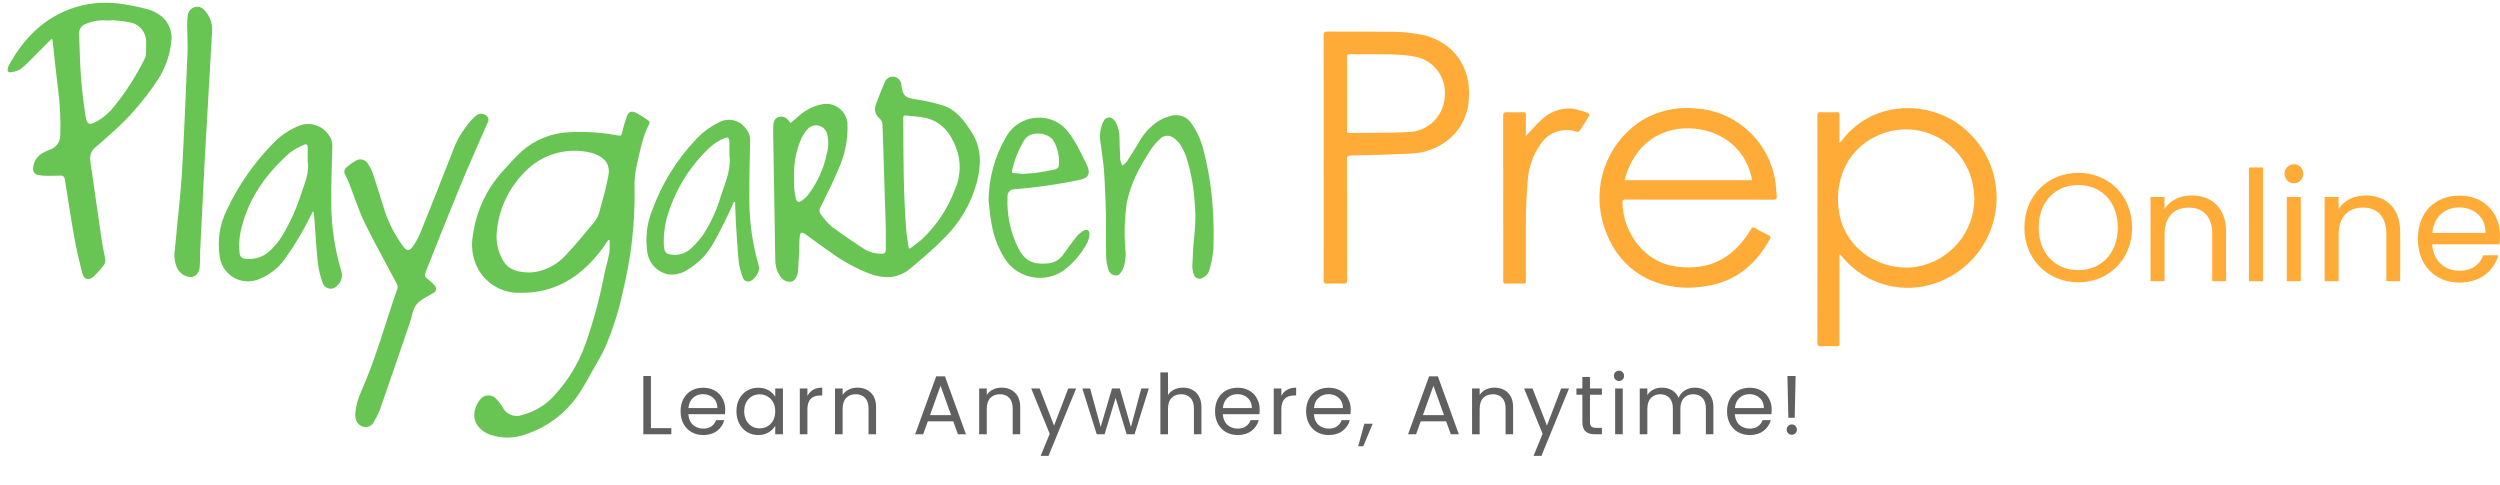 <svg width="598" height="116" viewBox="0 0 598 116" fill="none" xmlns="http://www.w3.org/2000/svg">
<path fill-rule="evenodd" clip-rule="evenodd" d="M145.522 57.389C144.867 58.317 144.253 59.273 143.551 60.167C138.652 66.428 132.451 70.22 124.275 70.037C119.92 70.132 115.916 67.659 114.052 63.724C112.967 61.362 112.645 58.722 113.129 56.167C113.925 50.474 116.422 45.152 120.294 40.899C121.731 39.269 123.212 37.665 124.804 36.182C127.979 33.378 132.033 31.767 136.269 31.626C140.172 31.419 144.086 31.688 147.925 32.426C148.524 32.524 148.652 32.368 148.784 31.812C149.078 30.468 149.465 29.148 149.94 27.856C150.386 26.701 151.047 26.442 152.157 26.991C153.226 27.573 154.253 28.226 155.234 28.946C155.367 29.106 155.409 29.324 155.346 29.522C153.654 32.742 153.054 36.283 152.265 39.772C151.878 41.454 151.717 43.178 151.786 44.903C151.932 53.245 150.998 61.572 149.008 69.675C148.043 74.269 146.62 78.755 144.762 83.067C143.964 84.88 142.893 86.577 141.927 88.313C141.075 89.842 140.238 91.383 139.319 92.877C136.268 98.124 131.387 102.06 125.611 103.933C122.961 104.877 120.072 104.912 117.401 104.032C116.974 103.888 116.56 103.706 116.165 103.487C112.734 101.548 112.916 98.21 114.666 95.817C115.375 94.619 116.923 94.222 118.122 94.931C118.395 95.093 118.634 95.304 118.83 95.553C119.351 96.119 119.817 96.735 120.219 97.391C121.053 99.138 123.089 99.952 124.898 99.261C127.669 98.553 130.191 97.092 132.184 95.041C135.734 91.322 138.446 86.886 140.138 82.032C142.04 76.576 143.534 70.985 144.611 65.309C144.973 63.652 145.479 62.023 145.771 60.356C145.863 59.39 145.873 58.419 145.801 57.45L145.522 57.389ZM126.631 65.178C126.983 65.147 127.571 65.131 128.145 65.034C130.865 64.547 133.351 63.181 135.221 61.147C137.562 58.691 139.713 56.052 141.885 53.442C142.501 52.747 142.971 51.934 143.265 51.052C144.109 48.074 144.945 45.081 145.523 42.044C146.005 39.508 144.852 37.84 142.438 36.879C142.145 36.755 141.843 36.652 141.535 36.574C135.725 35.079 129.563 36.856 125.446 41.216C121.675 45.003 119.343 49.983 118.849 55.301C118.579 57.697 119.077 60.117 120.274 62.212C121.604 64.596 123.898 65.121 126.631 65.178Z" fill="#68C453"/>
<path fill-rule="evenodd" clip-rule="evenodd" d="M189.102 29.418C189.799 28.823 190.482 28.277 191.122 27.687C192.788 26.221 194.829 25.247 197.017 24.871C199.827 24.541 202.373 26.547 202.705 29.354L202.712 29.421C202.887 33.257 202.132 37.076 200.511 40.558C199.253 43.591 197.77 46.532 196.312 49.478C195.933 50.038 195.954 50.778 196.364 51.315C197.108 52.38 197.977 53.35 198.955 54.203C201.492 56.114 204.143 57.895 206.806 59.636C208.032 60.346 209.427 60.71 210.843 60.688C211.717 60.728 211.888 60.33 211.888 59.631C211.888 57.857 211.921 56.07 211.873 54.292C211.758 49.99 211.601 45.691 211.466 41.389C211.339 37.486 211.252 33.583 211.086 29.682C211.027 29.166 210.782 28.689 210.397 28.342C209.371 27.542 209.018 26.152 209.534 24.959C210.181 23.166 210.867 21.384 211.645 19.645C212 18.666 213.054 18.128 214.056 18.415C214.964 18.644 215.604 19.455 215.616 20.391C215.635 20.518 215.651 20.655 215.673 20.785C216.021 22.962 216.642 23.392 218.813 23.716C221.039 24.038 223.24 24.528 225.394 25.182C228.756 26.225 230.71 28.938 232.49 31.746C234.824 35.422 234.699 39.401 233.707 43.437C232.37 48.556 229.668 53.214 225.89 56.92C223.394 59.481 220.637 61.793 217.897 64.104C216.485 65.347 214.718 66.116 212.845 66.298C211.233 66.341 209.628 66.071 208.118 65.504C204.666 64.178 201.415 62.387 198.448 60.18C196.547 58.876 194.685 57.5 192.816 56.14C191.743 55.361 191.42 55.45 191.278 56.774C191.159 57.852 191.23 58.948 191.179 60.034C191.102 61.702 190.991 63.367 190.888 65.032C190.87 65.19 190.832 65.346 190.777 65.494C190.507 66.309 190.251 67.169 189.263 67.368C188.287 67.515 187.314 67.082 186.771 66.259C185.896 65.103 185.436 63.688 185.463 62.239C185.368 60.118 185.383 57.993 185.346 55.87C185.224 48.728 185.104 41.586 184.982 34.446C184.961 33.117 184.91 31.784 184.942 30.464C184.964 29.406 185.101 28.309 186.348 27.969C187.581 27.632 188.359 28.369 189.102 29.419V29.418ZM217.374 59.375L217.678 59.455C218.676 58.678 219.724 57.957 220.664 57.115C224.126 53.8 226.79 49.741 228.451 45.244C229.842 42.107 229.929 38.544 228.693 35.342C227.365 31.812 225.246 29.106 221.419 28.205C219.909 27.85 218.318 27.844 216.77 27.635C216.214 27.56 216.062 27.684 216.063 28.269C216.093 37.134 216.078 46 216.753 54.847C216.868 56.363 217.161 57.867 217.374 59.377V59.375ZM189.969 42.715C189.969 43.458 189.919 44.206 189.981 44.945C190.037 45.816 190.17 46.681 190.377 47.527C190.595 48.333 191.092 48.505 191.762 48.024C192.368 47.596 192.914 47.087 193.382 46.512C195.521 43.656 197.011 40.369 197.746 36.878C198.184 35.364 198.234 33.765 197.898 32.227C197.629 30.739 196.204 29.753 194.716 30.022C194.1 30.133 193.54 30.453 193.132 30.926C192.377 31.777 191.788 32.763 191.393 33.829C190.273 36.65 189.786 39.685 189.97 42.715H189.969Z" fill="#68C453"/>
<path fill-rule="evenodd" clip-rule="evenodd" d="M439.997 60.74V74.439C439.997 76.99 439.976 79.54 440.013 82.09C440.022 82.7 439.841 82.85 439.252 82.832C438.03 82.787 436.804 82.77 435.585 82.832C434.864 82.869 434.715 82.641 434.715 81.944C434.739 70.92 434.744 59.895 434.732 48.87C434.732 41.802 434.74 34.736 434.717 27.67C434.717 27.011 434.881 26.806 435.547 26.834C436.794 26.887 438.046 26.877 439.296 26.834C439.851 26.816 440.017 26.973 440.009 27.537C439.978 29.71 439.997 31.883 439.997 34.237C440.252 33.963 440.417 33.819 440.545 33.647C448.11 23.534 462.485 23.844 470.479 31.302C479.327 39.308 480.002 52.962 471.991 61.801C469.177 64.907 465.518 67.128 461.461 68.192C454.064 70.132 446.204 67.733 441.152 61.995C440.81 61.648 440.477 61.268 439.997 60.74ZM472.272 47.44C472.194 46.621 472.169 45.792 472.034 44.987C470.785 36.076 462.545 29.865 453.626 31.111C451.891 31.353 450.207 31.874 448.638 32.652C442.295 35.709 438.972 42.287 439.762 49.721C440.859 60.047 450.568 65.186 458.613 63.779C466.519 62.348 472.27 55.469 472.272 47.44Z" fill="#FFAB37"/>
<path fill-rule="evenodd" clip-rule="evenodd" d="M12.291 9.342C10.515 11.123 8.751 12.917 6.962 14.682C6.279 15.419 5.516 16.081 4.69 16.656C4.015 17.004 3.278 17.217 2.522 17.282C1.931 17.373 1.73 16.939 1.853 16.401C1.923 16.091 2.033 15.793 2.184 15.514C6.104 8.385 11.635 3.227 19.742 1.257C22.892 0.572 26.142 0.476 29.329 0.972C31.45 1.295 33.549 1.739 35.619 2.3C36.356 2.522 37.057 2.85 37.699 3.276C40.017 4.573 41.319 7.144 40.99 9.778C40.679 13.149 39.535 16.389 37.659 19.207C34.516 23.987 30.737 28.315 26.424 32.072C25.311 33.1 24.185 34.115 23.009 35.068C21.909 35.861 21.363 37.214 21.604 38.547C22.533 44.952 23.435 51.359 24.376 57.761C24.588 59.202 24.962 60.619 25.171 62.062C25.229 62.528 25.116 63 24.854 63.388C24.121 64.363 23.309 65.273 22.426 66.112C21.234 67.21 20.077 66.902 19.68 65.339C18.969 62.542 18.302 59.728 17.792 56.888C16.953 52.218 16.248 47.52 15.501 42.837C15.409 42.258 15.134 41.993 14.56 42.004C13.445 42.026 12.328 42.07 11.214 42.053C10.499 42.06 9.786 41.992 9.086 41.85C8.325 41.726 7.81 41.009 7.934 40.249L7.944 40.193C7.997 38.779 8.757 37.488 9.966 36.752C10.595 36.359 11.264 36.037 11.964 35.793C13.396 35.317 14.375 33.995 14.412 32.488C14.557 28.667 14.37 24.841 13.852 21.053C13.391 17.474 13.049 13.881 12.654 10.293C12.622 10.01 12.577 9.73 12.539 9.449L12.291 9.342ZM26.665 4.806L26.654 4.89C26.256 4.89 25.856 4.908 25.457 4.89C23.808 4.765 22.152 5.033 20.627 5.673C19.479 6.021 18.756 7.154 18.926 8.341C19.071 11.737 19.122 15.141 19.379 18.528C19.615 21.619 19.977 24.706 20.468 27.766C20.809 29.894 21.31 30.034 23.246 28.993C24.879 28.037 26.312 26.774 27.468 25.274C30.285 21.745 32.709 17.92 34.7 13.865C34.818 13.631 34.885 13.375 34.898 13.113C34.936 12.183 34.981 11.253 34.95 10.323C35.128 7.83 33.325 5.63 30.843 5.314C29.479 5.019 28.061 4.969 26.665 4.806V4.806Z" fill="#68C453"/>
<path fill-rule="evenodd" clip-rule="evenodd" d="M406.486 47.749C400.612 47.749 394.736 47.758 388.86 47.733C388.235 47.733 388.064 47.88 388.082 48.52C388.276 55.831 393.411 62.449 400.177 63.63C407.292 64.874 413.244 62.778 417.558 56.754C418.022 56.108 418.463 55.442 418.873 54.76C419.089 54.4 419.254 54.281 419.673 54.507C420.816 55.14 421.966 55.738 423.13 56.319C423.521 56.515 423.618 56.684 423.391 57.104C419.78 63.817 414.352 67.88 406.644 68.64C402.667 69.149 398.628 68.611 394.924 67.079C388.863 64.416 385.253 59.576 383.438 53.387C380.863 44.397 384.25 34.761 391.888 29.354C395.942 26.63 400.829 25.427 405.686 25.961C409.967 26.188 414.059 27.8 417.344 30.555C421.604 34.061 424.29 39.118 424.809 44.607C424.89 45.346 424.895 46.093 424.988 46.828C425.077 47.531 424.879 47.764 424.114 47.759C418.238 47.732 412.362 47.749 406.486 47.749ZM419.113 43.104C417.361 33.899 409.444 30.317 402.657 30.722C398.892 30.89 395.339 32.508 392.744 35.238C390.73 37.47 389.31 40.173 388.614 43.097L419.113 43.104Z" fill="#FFAB37"/>
<path fill-rule="evenodd" clip-rule="evenodd" d="M316.63 37.619C316.63 27.921 316.642 18.223 316.606 8.524C316.606 7.682 316.852 7.543 317.622 7.55C322.328 7.593 327.036 7.527 331.741 7.612C334.853 7.527 337.966 7.832 341.002 8.519C347.407 10.268 351.944 15.694 351.342 23.638C351.212 27.354 349.516 30.843 346.677 33.242C344.138 35.352 340.98 36.571 337.682 36.716C332.803 36.992 327.913 37.081 323.025 37.206C322.376 37.223 322.189 37.356 322.19 38.03C322.214 47.675 322.2 57.321 322.222 66.966C322.222 67.634 322.111 67.89 321.371 67.853C320.018 67.782 318.658 67.813 317.303 67.844C316.795 67.855 316.622 67.738 316.623 67.193C316.638 59.168 316.641 51.145 316.631 43.12V37.62L316.63 37.619ZM322.203 22.32V31.162C322.203 31.523 322.16 31.819 322.71 31.81C327.328 31.739 331.957 31.854 336.563 31.6C341.328 31.638 345.29 27.943 345.582 23.19C346.076 18.843 343.303 14.791 339.069 13.675C337.148 13.275 335.194 13.058 333.232 13.027C329.808 12.924 326.382 13.009 322.956 12.978C322.371 12.978 322.195 13.105 322.195 13.717C322.222 16.585 322.203 19.453 322.203 22.32Z" fill="#FFAB37"/>
<path d="M84.956 99.195C85.099 97.223 85.606 95.295 86.454 93.509C89.978 85.534 92.222 77.11 95.102 68.916C95.167 68.544 95.096 68.16 94.9 67.837C92.363 63.03 89.671 58.297 87.288 53.412C85.786 50.322 84.751 47.006 83.494 43.797C83.223 43.108 82.896 42.438 82.571 41.769C82.212 41.201 82.338 40.455 82.862 40.034C83.539 39.443 84.272 38.918 85.049 38.465C85.996 37.834 87.274 38.089 87.906 39.035C87.934 39.077 87.96 39.118 87.985 39.162C88.515 39.922 88.936 40.752 89.236 41.628C90.238 44.647 91.139 47.698 92.118 50.723C93.127 53.637 94.569 56.382 96.395 58.868C97.283 60.136 97.967 60.136 98.835 58.84C99.521 57.832 100.104 56.757 100.573 55.632C103.103 49.364 105.598 43.083 108.058 36.787C109.078 33.76 110.715 30.976 112.865 28.612C113.208 28.243 113.58 27.901 113.975 27.589C114.713 27.051 115.726 27.105 116.404 27.716C116.892 28.125 116.993 28.836 116.636 29.363C114.432 34.42 112.173 39.454 110.065 44.55C107.29 51.269 104.623 58.023 101.939 64.773C101.42 66.078 101.493 66.09 102.609 66.994C103.113 67.383 103.575 67.824 103.986 68.309C104.412 68.732 104.416 69.42 103.995 69.846C103.889 69.953 103.764 70.036 103.625 70.091C102.262 70.964 100.589 71.602 99.641 72.806C98.716 73.979 98.538 75.738 98.023 77.243C95.63 84.215 93.25 91.188 90.822 98.147C90.45 99.084 89.993 99.986 89.457 100.839C89.048 101.783 88.031 102.307 87.024 102.091C85.938 101.89 85.124 100.985 85.039 99.884C85.002 99.623 84.978 99.358 84.956 99.195Z" fill="#68C453"/>
<path fill-rule="evenodd" clip-rule="evenodd" d="M74.855 50.579C74.709 50.849 74.558 51.117 74.417 51.389C72.627 55.095 70.517 58.638 68.112 61.976C66.564 64.126 64.434 65.788 61.971 66.765C58.506 68.232 54.508 66.614 53.042 63.154C52.801 62.587 52.64 61.99 52.56 61.38C51.946 57.574 52.539 53.671 54.257 50.219C57.018 44.345 60.746 38.975 65.286 34.333C66.916 32.61 68.88 31.234 71.059 30.29C73.644 29.006 76.779 29.765 78.49 32.09C79.158 32.858 79.515 33.848 79.49 34.866C79.389 39.458 79.196 44.051 79.243 48.641C79.257 54.143 80.069 59.611 81.654 64.88C82.034 66.11 81.661 67.447 80.701 68.303C79.984 69.178 78.692 69.307 77.817 68.59C77.506 68.336 77.278 67.996 77.159 67.612C76.601 66.069 76.221 64.467 76.029 62.837C75.649 59.357 75.471 55.856 75.201 52.363C75.157 51.782 75.064 51.206 74.993 50.626L74.855 50.579ZM73.6 38.608C73.6 37.276 73.612 36.24 73.6 35.205C73.59 34.633 73.326 34.33 72.739 34.637C71.537 35.123 70.399 35.751 69.347 36.508C63.854 41.395 59.605 47.117 57.802 54.403C57.25 56.403 57.086 58.489 57.317 60.55C57.343 61.279 57.929 61.863 58.658 61.885C60.548 62.147 62.467 61.645 63.987 60.49C65.483 59.25 66.745 57.752 67.712 56.066C69.582 52.856 71.088 49.447 72.203 45.903C73.034 43.438 74.049 41.012 73.6 38.614V38.608Z" fill="#68C453"/>
<path d="M264.564 51.789C264.444 48.797 264.365 45.051 264.116 41.316C263.956 38.907 263.541 36.527 263.249 34.133C262.973 32.553 263.146 30.929 263.748 29.442C264.038 28.808 264.376 28.174 265.19 28.115C266.032 28.051 266.491 28.622 266.88 29.243C267.513 30.417 267.826 31.738 267.784 33.07C267.846 34.793 267.864 36.518 267.971 38.239C268.07 38.719 268.234 39.184 268.461 39.619C268.86 39.346 269.222 39.022 269.537 38.656C270.545 37.127 271.502 35.566 272.456 34.001C273.629 31.814 275.375 29.986 277.505 28.709C278.392 28.239 279.337 27.888 280.316 27.662C282.137 27.225 284.037 27.994 285.037 29.576C286.506 31.701 287.529 34.098 288.046 36.627C289.136 40.953 289.824 45.371 290.098 49.823C290.312 53.052 290.363 56.289 290.249 59.523C290.089 61.211 289.773 62.88 289.309 64.509C289.114 65.326 288.563 66.013 287.808 66.382C287.176 66.863 286.271 66.741 285.788 66.108C285.658 65.938 285.568 65.741 285.525 65.531C285.303 64.906 285.197 64.247 285.209 63.584C285.323 61.093 285.417 58.594 285.709 56.12C286.037 53.109 286.016 50.069 285.648 47.062C285.398 43.965 284.808 40.903 283.891 37.934C283.515 36.831 283.029 35.769 282.439 34.765C282.018 34.092 281.466 33.509 280.817 33.053C279.831 32.208 278.353 32.294 277.473 33.248C276.698 33.934 276.01 34.713 275.426 35.566C272.714 39.682 270.325 43.948 269.463 48.905C268.997 52.326 268.89 55.788 269.146 59.232C269.356 60.679 269.269 62.155 268.892 63.569C268.792 63.87 268.677 64.167 268.545 64.456C268.179 65.181 267.756 65.944 266.824 65.898C265.994 65.821 265.309 65.221 265.124 64.41C264.808 63.458 264.626 62.467 264.58 61.464C264.515 58.494 264.564 55.517 264.564 51.789Z" fill="#68C453"/>
<path fill-rule="evenodd" clip-rule="evenodd" d="M175.566 48.267C174.868 49.777 174.208 51.31 173.46 52.79C172.434 54.825 171.43 56.879 170.251 58.826C168.855 61.103 166.935 63.013 164.651 64.396C163.336 65.325 161.743 65.779 160.137 65.681C157.331 65.259 155.156 63.014 154.824 60.2C154.329 56.843 154.74 53.416 156.014 50.269C158.294 43.986 161.842 38.239 166.437 33.38C167.974 31.719 169.801 30.351 171.833 29.345C174.023 28.052 176.839 28.632 178.341 30.684C179.069 31.47 179.462 32.51 179.431 33.58C179.336 38.172 179.219 42.767 179.241 47.36C179.206 52.916 179.989 58.446 181.563 63.774C181.932 64.978 180.211 67.251 179.133 67.35C178.435 67.418 177.794 66.957 177.638 66.274C177.203 65.109 176.891 63.902 176.712 62.671C176.403 59.639 176.23 56.586 176.042 53.543C175.934 51.799 175.899 50.051 175.833 48.305L175.566 48.267ZM174.482 37.28C174.482 36.039 174.505 35.108 174.482 34.179C174.44 32.828 174.186 32.624 172.945 33.216C171.896 33.662 170.922 34.269 170.063 35.016C165.263 39.411 161.716 44.999 159.786 51.211C158.994 53.696 158.663 56.302 158.807 58.905C158.886 60.002 159.289 60.716 160.054 60.806C161.712 61.195 163.458 60.839 164.832 59.831C166.054 58.779 167.149 57.587 168.096 56.282C169.982 53.419 171.432 50.291 172.396 47.001C173.446 43.737 174.923 40.548 174.484 37.28H174.482Z" fill="#68C453"/>
<path fill-rule="evenodd" clip-rule="evenodd" d="M236.464 47.972C236.511 42.598 237.967 37.331 240.685 32.693C242.37 29.722 245.596 27.962 249.008 28.155C251.716 28.268 254.213 29.643 255.752 31.872C256.508 32.896 257.186 33.975 257.782 35.099C258.489 36.367 259.101 37.698 259.755 39.001C259.803 39.095 259.852 39.189 259.899 39.285C261.001 41.548 260.44 42.614 257.963 43.089C252.968 44.117 247.916 44.839 242.836 45.255C241.909 45.167 241.086 45.846 240.999 46.77C240.988 46.888 240.989 47.007 241.004 47.125C240.815 51.28 241.66 55.418 243.462 59.168C245.086 62.369 246.987 63.336 250.575 63.009C252.133 62.913 253.557 62.086 254.413 60.779C255.386 59.385 256.373 58.002 257.44 56.682C257.936 56.067 258.546 55.551 259.234 55.16C260.037 54.713 260.695 55.181 260.6 56.106C260.544 56.817 260.349 57.511 260.026 58.148C258.647 60.737 256.711 62.989 254.358 64.74C249.955 67.73 243.981 66.745 240.774 62.501C238.944 59.817 237.72 56.768 237.188 53.565C236.831 51.725 236.697 49.836 236.464 47.972ZM244.487 41.588C245.829 41.494 246.897 41.476 247.945 41.334C249.41 41.129 250.871 40.86 252.315 40.538C252.668 40.459 253.202 40.089 253.228 39.817C253.526 37.648 253.068 35.44 251.928 33.569C250.749 31.774 246.599 31.049 245.019 33.495C243.647 35.761 242.653 38.236 242.078 40.822C241.967 41.253 242.146 41.381 242.55 41.407C243.292 41.457 244.026 41.542 244.487 41.584V41.588Z" fill="#68C453"/>
<path d="M41.697 61.007C41.92 58.735 42.155 56.465 42.364 54.193C42.778 49.726 43.31 45.265 43.556 40.787C44.076 31.375 44.467 21.953 44.853 12.534C44.941 10.389 44.781 8.235 44.767 6.084C44.748 5.289 44.797 4.494 44.912 3.707C45.003 2.748 45.681 1.945 46.613 1.693C47.519 1.466 48.473 1.812 49.024 2.566C50.231 3.904 50.851 5.671 50.742 7.469C50.488 11.737 50.239 16.005 49.998 20.272C49.636 26.611 49.261 32.949 48.923 39.288C48.549 46.316 48.197 53.345 47.864 60.376C47.896 61.618 47.858 62.862 47.75 64.1C47.42 66.117 45.781 66.814 43.987 65.812C42.302 64.87 41.908 63.23 41.73 61.49C41.721 61.331 41.721 61.172 41.73 61.012L41.697 61.007Z" fill="#68C453"/>
<path d="M364.995 32.551C366.227 31.242 367.346 29.889 368.637 28.718C370.577 26.804 373.239 25.8 375.961 25.955C377.338 26.184 378.684 26.567 379.975 27.096C380.121 27.25 380.178 27.466 380.127 27.672C379.4 28.906 378.643 30.123 377.857 31.322C377.701 31.495 377.47 31.58 377.239 31.549C373.968 30.374 370.322 31.627 368.463 34.561C366.693 37.07 365.647 40.016 365.442 43.079C364.774 50.073 365.062 57.088 364.997 64.095C364.988 65.077 364.962 66.062 365.008 67.042C365.035 67.641 364.897 67.879 364.236 67.851C362.935 67.795 361.63 67.804 360.33 67.851C359.742 67.871 359.558 67.724 359.568 67.108C359.601 64.319 359.582 61.53 359.582 58.742C359.582 48.411 359.576 38.08 359.563 27.749C359.563 27.006 359.766 26.809 360.487 26.842C361.756 26.901 363.038 26.889 364.312 26.842C364.891 26.822 365.019 27.022 365.008 27.564C364.973 29.234 364.995 30.901 364.995 32.551Z" fill="#FFAB37"/>
<path fill-rule="evenodd" clip-rule="evenodd" d="M497.117 67.527C489.903 67.527 484.235 62.123 484.235 54.437C484.235 46.752 489.903 41.346 497.117 41.346C504.368 41.346 509.997 46.752 509.997 54.437C509.997 62.123 504.368 67.527 497.117 67.527ZM497.117 64.622C502.525 64.622 506.575 60.688 506.575 54.437C506.575 48.148 502.525 44.251 497.117 44.251C491.707 44.251 487.659 48.148 487.659 54.437C487.659 60.688 491.707 64.622 497.117 64.622Z" fill="#FFAB37"/>
<path d="M529.164 55.87C529.164 51.752 526.92 49.656 523.533 49.656C520.11 49.656 517.755 51.788 517.755 56.128V67.27H514.406V47.119H517.755V49.988C519.08 47.89 521.51 46.752 524.234 46.752C528.907 46.752 532.477 49.62 532.477 55.393V67.27H529.164V55.87Z" fill="#FFAB37"/>
<path d="M537.953 40.06H541.303V67.271H537.953V40.06Z" fill="#FFAB37"/>
<path fill-rule="evenodd" clip-rule="evenodd" d="M546.453 41.567C546.453 40.279 547.446 39.286 548.733 39.286C549.948 39.286 550.942 40.279 550.942 41.567C550.942 42.853 549.948 43.846 548.733 43.846C547.446 43.846 546.453 42.853 546.453 41.567ZM547.004 47.119H550.354V67.269H547.004V47.119Z" fill="#FFAB37"/>
<path d="M570.81 55.87C570.81 51.752 568.564 49.656 565.179 49.656C561.758 49.656 559.4 51.788 559.4 56.128V67.27H556.053V47.119H559.4V49.988C560.726 47.89 563.154 46.752 565.878 46.752C570.551 46.752 574.123 49.62 574.123 55.393V67.27H570.81V55.87Z" fill="#FFAB37"/>
<path fill-rule="evenodd" clip-rule="evenodd" d="M588.322 67.598C582.581 67.598 578.35 63.554 578.35 57.156C578.35 50.794 582.434 46.785 588.322 46.785C594.175 46.785 598 50.904 598 56.421C598 57.156 597.965 57.744 597.891 58.442H581.773C582.03 62.523 584.9 64.767 588.322 64.767C591.34 64.767 593.254 63.223 593.989 61.053H597.597C596.566 64.729 593.328 67.598 588.322 67.598ZM581.811 55.721H594.542C594.579 51.786 591.636 49.617 588.175 49.617C584.9 49.617 582.177 51.786 581.811 55.721Z" fill="#FFAB37"/>
<path d="M155.702 102.403H160.582V103.883H153.882V89.943H155.702V102.403ZM173.475 97.983C173.475 98.329 173.455 98.696 173.415 99.083H164.655C164.722 100.163 165.088 101.009 165.755 101.623C166.435 102.223 167.255 102.523 168.215 102.523C169.002 102.523 169.655 102.343 170.175 101.983C170.708 101.609 171.082 101.116 171.295 100.503H173.255C172.962 101.556 172.375 102.416 171.495 103.083C170.615 103.736 169.522 104.063 168.215 104.063C167.175 104.063 166.242 103.829 165.415 103.363C164.602 102.896 163.962 102.236 163.495 101.383C163.028 100.516 162.795 99.516 162.795 98.383C162.795 97.249 163.022 96.256 163.475 95.403C163.928 94.549 164.562 93.896 165.375 93.443C166.202 92.976 167.148 92.743 168.215 92.743C169.255 92.743 170.175 92.969 170.975 93.423C171.775 93.876 172.388 94.503 172.815 95.303C173.255 96.09 173.475 96.983 173.475 97.983ZM171.595 97.603C171.595 96.909 171.442 96.316 171.135 95.823C170.828 95.316 170.408 94.936 169.875 94.683C169.355 94.416 168.775 94.283 168.135 94.283C167.215 94.283 166.428 94.576 165.775 95.163C165.135 95.749 164.768 96.563 164.675 97.603H171.595ZM176.157 98.363C176.157 97.243 176.384 96.263 176.837 95.423C177.291 94.57 177.911 93.909 178.697 93.443C179.497 92.976 180.384 92.743 181.357 92.743C182.317 92.743 183.151 92.95 183.857 93.363C184.564 93.776 185.091 94.296 185.437 94.923V92.923H187.277V103.883H185.437V101.843C185.077 102.483 184.537 103.016 183.817 103.443C183.111 103.856 182.284 104.063 181.337 104.063C180.364 104.063 179.484 103.823 178.697 103.343C177.911 102.863 177.291 102.189 176.837 101.323C176.384 100.456 176.157 99.469 176.157 98.363ZM185.437 98.383C185.437 97.556 185.271 96.836 184.937 96.223C184.604 95.609 184.151 95.143 183.577 94.823C183.017 94.49 182.397 94.323 181.717 94.323C181.037 94.323 180.417 94.483 179.857 94.803C179.297 95.123 178.851 95.59 178.517 96.203C178.184 96.816 178.017 97.536 178.017 98.363C178.017 99.203 178.184 99.936 178.517 100.563C178.851 101.176 179.297 101.649 179.857 101.983C180.417 102.303 181.037 102.463 181.717 102.463C182.397 102.463 183.017 102.303 183.577 101.983C184.151 101.649 184.604 101.176 184.937 100.563C185.271 99.936 185.437 99.21 185.437 98.383ZM193.133 94.703C193.453 94.076 193.906 93.59 194.493 93.243C195.093 92.896 195.819 92.723 196.673 92.723V94.603H196.193C194.153 94.603 193.133 95.71 193.133 97.923V103.883H191.313V92.923H193.133V94.703ZM205.074 92.723C206.407 92.723 207.487 93.129 208.314 93.943C209.14 94.743 209.554 95.903 209.554 97.423V103.883H207.754V97.683C207.754 96.59 207.48 95.756 206.934 95.183C206.387 94.596 205.64 94.303 204.694 94.303C203.734 94.303 202.967 94.603 202.394 95.203C201.834 95.803 201.554 96.676 201.554 97.823V103.883H199.734V92.923H201.554V94.483C201.914 93.923 202.4 93.49 203.014 93.183C203.64 92.876 204.327 92.723 205.074 92.723ZM228.019 100.783H221.939L220.819 103.883H218.899L223.939 90.023H226.039L231.059 103.883H229.139L228.019 100.783ZM227.499 99.303L224.979 92.263L222.459 99.303H227.499ZM239.555 92.723C240.889 92.723 241.969 93.129 242.795 93.943C243.622 94.743 244.035 95.903 244.035 97.423V103.883H242.235V97.683C242.235 96.59 241.962 95.756 241.415 95.183C240.869 94.596 240.122 94.303 239.175 94.303C238.215 94.303 237.449 94.603 236.875 95.203C236.315 95.803 236.035 96.676 236.035 97.823V103.883H234.215V92.923H236.035V94.483C236.395 93.923 236.882 93.49 237.495 93.183C238.122 92.876 238.809 92.723 239.555 92.723ZM257.408 92.923L250.808 109.043H248.928L251.088 103.763L246.668 92.923H248.688L252.128 101.803L255.528 92.923H257.408ZM274.798 92.923L271.378 103.883H269.498L266.858 95.183L264.218 103.883H262.338L258.898 92.923H260.758L263.278 102.123L265.998 92.923H267.858L270.518 102.143L272.998 92.923H274.798ZM283.004 92.723C283.831 92.723 284.577 92.903 285.244 93.263C285.911 93.609 286.431 94.136 286.804 94.843C287.191 95.549 287.384 96.409 287.384 97.423V103.883H285.584V97.683C285.584 96.59 285.311 95.756 284.764 95.183C284.217 94.596 283.471 94.303 282.524 94.303C281.564 94.303 280.797 94.603 280.224 95.203C279.664 95.803 279.384 96.676 279.384 97.823V103.883H277.564V89.083H279.384V94.483C279.744 93.923 280.237 93.49 280.864 93.183C281.504 92.876 282.217 92.723 283.004 92.723ZM301.317 97.983C301.317 98.329 301.297 98.696 301.257 99.083H292.497C292.564 100.163 292.93 101.009 293.597 101.623C294.277 102.223 295.097 102.523 296.057 102.523C296.844 102.523 297.497 102.343 298.017 101.983C298.55 101.609 298.924 101.116 299.137 100.503H301.097C300.804 101.556 300.217 102.416 299.337 103.083C298.457 103.736 297.364 104.063 296.057 104.063C295.017 104.063 294.084 103.829 293.257 103.363C292.444 102.896 291.804 102.236 291.337 101.383C290.87 100.516 290.637 99.516 290.637 98.383C290.637 97.249 290.864 96.256 291.317 95.403C291.77 94.549 292.404 93.896 293.217 93.443C294.044 92.976 294.99 92.743 296.057 92.743C297.097 92.743 298.017 92.969 298.817 93.423C299.617 93.876 300.23 94.503 300.657 95.303C301.097 96.09 301.317 96.983 301.317 97.983ZM299.437 97.603C299.437 96.909 299.284 96.316 298.977 95.823C298.67 95.316 298.25 94.936 297.717 94.683C297.197 94.416 296.617 94.283 295.977 94.283C295.057 94.283 294.27 94.576 293.617 95.163C292.977 95.749 292.61 96.563 292.517 97.603H299.437ZM306.499 94.703C306.819 94.076 307.273 93.59 307.859 93.243C308.459 92.896 309.186 92.723 310.039 92.723V94.603H309.559C307.519 94.603 306.499 95.71 306.499 97.923V103.883H304.679V92.923H306.499V94.703ZM323.1 97.983C323.1 98.329 323.08 98.696 323.04 99.083H314.28C314.347 100.163 314.714 101.009 315.38 101.623C316.06 102.223 316.88 102.523 317.84 102.523C318.627 102.523 319.28 102.343 319.8 101.983C320.334 101.609 320.707 101.116 320.92 100.503H322.88C322.587 101.556 322 102.416 321.12 103.083C320.24 103.736 319.147 104.063 317.84 104.063C316.8 104.063 315.867 103.829 315.04 103.363C314.227 102.896 313.587 102.236 313.12 101.383C312.654 100.516 312.42 99.516 312.42 98.383C312.42 97.249 312.647 96.256 313.1 95.403C313.554 94.549 314.187 93.896 315 93.443C315.827 92.976 316.774 92.743 317.84 92.743C318.88 92.743 319.8 92.969 320.6 93.423C321.4 93.876 322.014 94.503 322.44 95.303C322.88 96.09 323.1 96.983 323.1 97.983ZM321.22 97.603C321.22 96.909 321.067 96.316 320.76 95.823C320.454 95.316 320.034 94.936 319.5 94.683C318.98 94.416 318.4 94.283 317.76 94.283C316.84 94.283 316.054 94.576 315.4 95.163C314.76 95.749 314.394 96.563 314.3 97.603H321.22ZM328.343 101.363L326.103 106.743H324.883L326.343 101.363H328.343ZM345.92 100.783H339.84L338.72 103.883H336.8L341.84 90.023H343.94L348.96 103.883H347.04L345.92 100.783ZM345.4 99.303L342.88 92.263L340.36 99.303H345.4ZM357.456 92.723C358.789 92.723 359.869 93.129 360.696 93.943C361.523 94.743 361.936 95.903 361.936 97.423V103.883H360.136V97.683C360.136 96.59 359.863 95.756 359.316 95.183C358.769 94.596 358.023 94.303 357.076 94.303C356.116 94.303 355.349 94.603 354.776 95.203C354.216 95.803 353.936 96.676 353.936 97.823V103.883H352.116V92.923H353.936V94.483C354.296 93.923 354.783 93.49 355.396 93.183C356.023 92.876 356.709 92.723 357.456 92.723ZM375.309 92.923L368.709 109.043H366.829L368.989 103.763L364.569 92.923H366.589L370.029 101.803L373.429 92.923H375.309ZM380.319 94.423V100.883C380.319 101.416 380.432 101.796 380.659 102.023C380.885 102.236 381.279 102.343 381.839 102.343H383.179V103.883H381.539C380.525 103.883 379.765 103.649 379.259 103.183C378.752 102.716 378.499 101.949 378.499 100.883V94.423H377.079V92.923H378.499V90.163H380.319V92.923H383.179V94.423H380.319ZM387.284 91.143C386.937 91.143 386.644 91.023 386.404 90.783C386.164 90.543 386.044 90.249 386.044 89.903C386.044 89.556 386.164 89.263 386.404 89.023C386.644 88.783 386.937 88.663 387.284 88.663C387.617 88.663 387.897 88.783 388.124 89.023C388.364 89.263 388.484 89.556 388.484 89.903C388.484 90.249 388.364 90.543 388.124 90.783C387.897 91.023 387.617 91.143 387.284 91.143ZM388.164 92.923V103.883H386.344V92.923H388.164ZM405.406 92.723C406.259 92.723 407.019 92.903 407.686 93.263C408.352 93.609 408.879 94.136 409.266 94.843C409.652 95.549 409.846 96.409 409.846 97.423V103.883H408.046V97.683C408.046 96.59 407.772 95.756 407.226 95.183C406.692 94.596 405.966 94.303 405.046 94.303C404.099 94.303 403.346 94.609 402.786 95.223C402.226 95.823 401.946 96.696 401.946 97.843V103.883H400.146V97.683C400.146 96.59 399.872 95.756 399.326 95.183C398.792 94.596 398.066 94.303 397.146 94.303C396.199 94.303 395.446 94.609 394.886 95.223C394.326 95.823 394.046 96.696 394.046 97.843V103.883H392.226V92.923H394.046V94.503C394.406 93.93 394.886 93.49 395.486 93.183C396.099 92.876 396.772 92.723 397.506 92.723C398.426 92.723 399.239 92.93 399.946 93.343C400.652 93.756 401.179 94.363 401.526 95.163C401.832 94.389 402.339 93.79 403.046 93.363C403.752 92.936 404.539 92.723 405.406 92.723ZM423.791 97.983C423.791 98.329 423.771 98.696 423.731 99.083H414.971C415.038 100.163 415.404 101.009 416.071 101.623C416.751 102.223 417.571 102.523 418.531 102.523C419.318 102.523 419.971 102.343 420.491 101.983C421.024 101.609 421.398 101.116 421.611 100.503H423.571C423.278 101.556 422.691 102.416 421.811 103.083C420.931 103.736 419.838 104.063 418.531 104.063C417.491 104.063 416.558 103.829 415.731 103.363C414.918 102.896 414.278 102.236 413.811 101.383C413.344 100.516 413.111 99.516 413.111 98.383C413.111 97.249 413.338 96.256 413.791 95.403C414.244 94.549 414.878 93.896 415.691 93.443C416.518 92.976 417.464 92.743 418.531 92.743C419.571 92.743 420.491 92.969 421.291 93.423C422.091 93.876 422.704 94.503 423.131 95.303C423.571 96.09 423.791 96.983 423.791 97.983ZM421.911 97.603C421.911 96.909 421.758 96.316 421.451 95.823C421.144 95.316 420.724 94.936 420.191 94.683C419.671 94.416 419.091 94.283 418.451 94.283C417.531 94.283 416.744 94.576 416.091 95.163C415.451 95.749 415.084 96.563 414.991 97.603H421.911ZM429.513 89.943L429.293 99.943H427.773L427.553 89.943H429.513ZM428.613 104.003C428.267 104.003 427.973 103.883 427.733 103.643C427.493 103.403 427.373 103.109 427.373 102.763C427.373 102.416 427.493 102.123 427.733 101.883C427.973 101.643 428.267 101.523 428.613 101.523C428.947 101.523 429.227 101.643 429.453 101.883C429.693 102.123 429.813 102.416 429.813 102.763C429.813 103.109 429.693 103.403 429.453 103.643C429.227 103.883 428.947 104.003 428.613 104.003Z" fill="#606060"/>
</svg>
